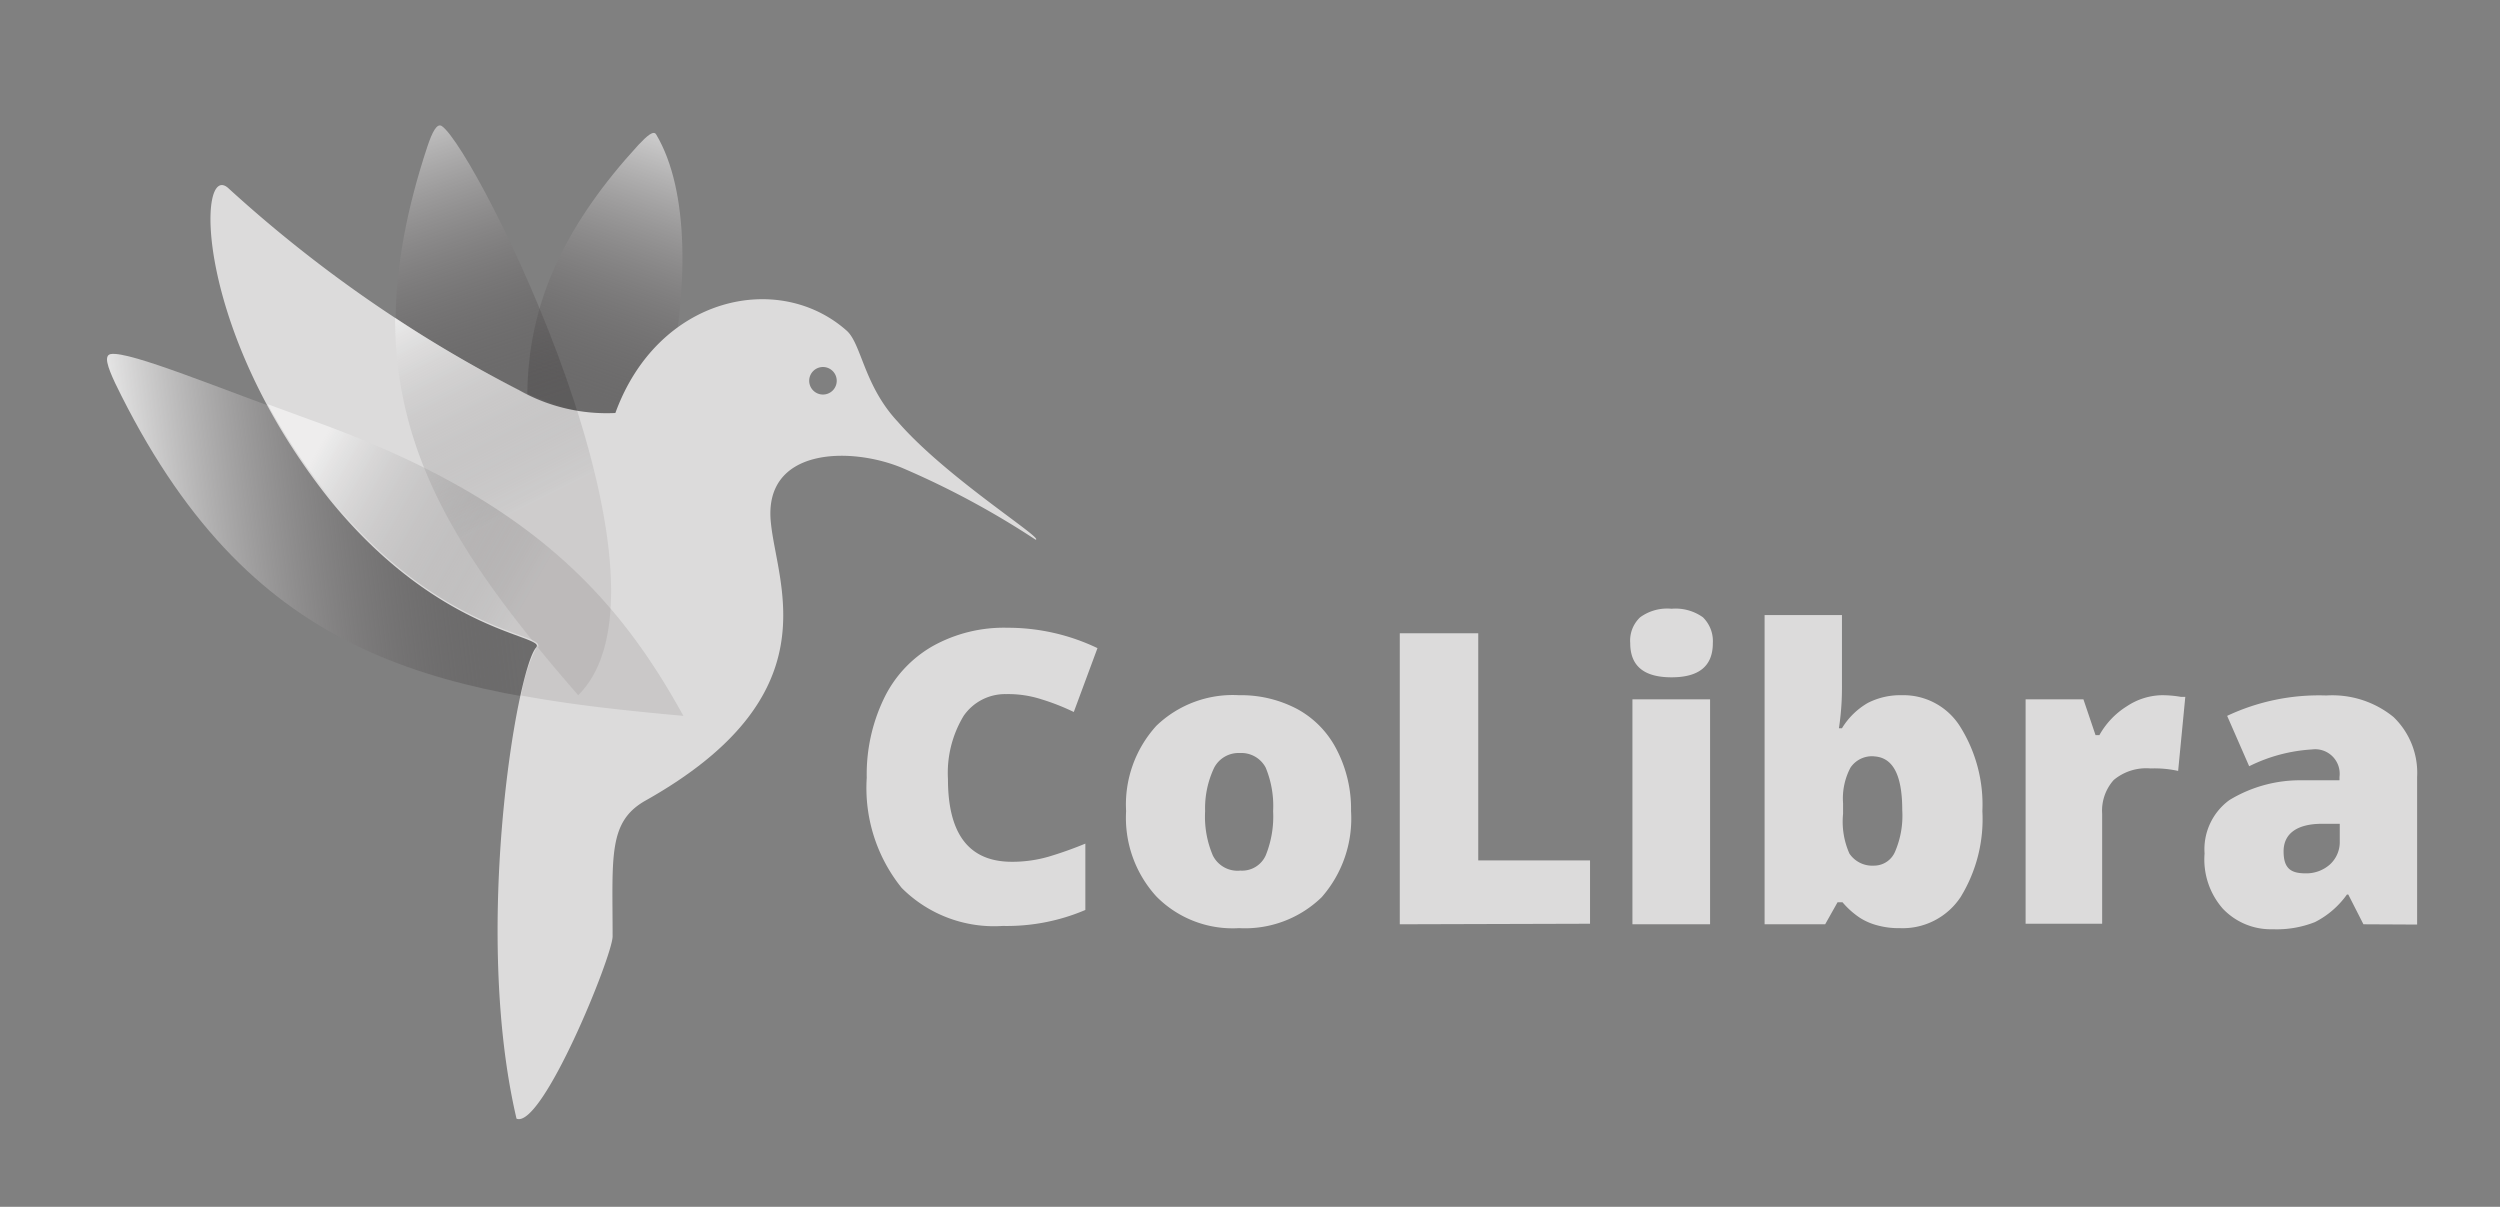 <svg id="LOGO" xmlns="http://www.w3.org/2000/svg" xmlns:xlink="http://www.w3.org/1999/xlink" viewBox="0 0 90.8 43.83"><rect x="0" y="0" width="90.8" height="43.83" fill="#808080" stroke="none"/><defs><linearGradient id="linear-gradient" x1="20.93" y1="15.72" x2="25.39" y2="2.92" gradientUnits="userSpaceOnUse"><stop offset="0" stop-color="#231f20" stop-opacity="0.2"/><stop offset="1" stop-color="#fff"/></linearGradient><linearGradient id="linear-gradient-2" x1="17.89" y1="15.2" x2="13.53" y2="2.04" xlink:href="#linear-gradient"/><linearGradient id="linear-gradient-3" x1="18.54" y1="18.96" x2="3.47" y2="20.75" xlink:href="#linear-gradient"/><linearGradient id="linear-gradient-4" x1="19.3" y1="18.3" x2="15.67" y2="11.04" xlink:href="#linear-gradient"/><linearGradient id="linear-gradient-5" x1="18.94" y1="22.14" x2="10.83" y2="17.51" xlink:href="#linear-gradient"/></defs><title>colibra_logo_footer</title><path d="M36.54,25.21A1.83,1.83,0,0,0,35,26a4,4,0,0,0-.57,2.3c0,2,.77,3,2.32,3a4.74,4.74,0,0,0,1.35-.19,13.9,13.9,0,0,0,1.32-.47v2.41a7.27,7.27,0,0,1-3,.58,4.74,4.74,0,0,1-3.67-1.38,5.78,5.78,0,0,1-1.27-4,6.35,6.35,0,0,1,.62-2.87,4.37,4.37,0,0,1,1.77-1.91,5.31,5.31,0,0,1,2.73-.67,7.54,7.54,0,0,1,3.26.74L39,25.86a8.1,8.1,0,0,0-1.17-.46A3.94,3.94,0,0,0,36.54,25.21Z" fill="#dcdbdb"/><path d="M49.07,29.46A4.33,4.33,0,0,1,48,32.59a4,4,0,0,1-3,1.12,3.89,3.89,0,0,1-3-1.15,4.24,4.24,0,0,1-1.1-3.1A4.25,4.25,0,0,1,42,26.36a4,4,0,0,1,3-1.11,4.36,4.36,0,0,1,2.13.51,3.47,3.47,0,0,1,1.42,1.47A4.67,4.67,0,0,1,49.07,29.46Zm-5.3,0a3.6,3.6,0,0,0,.28,1.61,1,1,0,0,0,1,.55.94.94,0,0,0,.92-.55,3.77,3.77,0,0,0,.27-1.61,3.65,3.65,0,0,0-.27-1.58,1,1,0,0,0-.94-.53,1,1,0,0,0-.93.53A3.43,3.43,0,0,0,43.77,29.46Z" fill="#dcdbdb"/><path d="M50.84,33.57V23h2.85v8.25h4.06v2.3Z" fill="#dcdbdb"/><path d="M59.21,23.36a1.16,1.16,0,0,1,.36-.94,1.67,1.67,0,0,1,1.14-.31,1.71,1.71,0,0,1,1.14.31,1.21,1.21,0,0,1,.36.94c0,.83-.5,1.24-1.5,1.24S59.21,24.19,59.21,23.36Zm2.9,10.21H59.29V25.4h2.82Z" fill="#dcdbdb"/><path d="M69.07,25.25a2.43,2.43,0,0,1,2.11,1.12A5.33,5.33,0,0,1,72,29.46a5.41,5.41,0,0,1-.79,3.12A2.52,2.52,0,0,1,69,33.71a2.9,2.9,0,0,1-.81-.1,2.22,2.22,0,0,1-.63-.27,3,3,0,0,1-.64-.57h-.18l-.45.8h-2.2V22.34H66.9v2.54c0,.31,0,.83-.11,1.57h.11a2.65,2.65,0,0,1,.94-.92A2.59,2.59,0,0,1,69.07,25.25Zm-1,2.22a.94.94,0,0,0-.86.41,2.38,2.38,0,0,0-.27,1.29v.39A2.86,2.86,0,0,0,67.17,31a1,1,0,0,0,.89.44.83.83,0,0,0,.77-.51,3.31,3.31,0,0,0,.26-1.5C69.09,28.12,68.74,27.47,68,27.47Z" fill="#dcdbdb"/><path d="M78.51,25.25a4,4,0,0,1,.7.06l.16,0L79.11,28a4,4,0,0,0-1-.09,1.84,1.84,0,0,0-1.34.42,1.67,1.67,0,0,0-.42,1.22v4H73.57V25.4h2.1l.44,1.3h.14a2.9,2.9,0,0,1,1-1.05A2.37,2.37,0,0,1,78.51,25.25Z" fill="#dcdbdb"/><path d="M85.84,33.57l-.55-1.08h-.05a3.2,3.2,0,0,1-1.16,1,3.76,3.76,0,0,1-1.53.26A2.4,2.4,0,0,1,80.73,33a2.71,2.71,0,0,1-.66-2,2.21,2.21,0,0,1,.9-1.94,4.94,4.94,0,0,1,2.64-.72l1.36,0v-.12a.89.89,0,0,0-1-1,5.88,5.88,0,0,0-2.28.61L80.89,26a7.82,7.82,0,0,1,3.6-.74,3.52,3.52,0,0,1,2.44.78,2.81,2.81,0,0,1,.86,2.18v5.36Zm-2.1-1.85a1.29,1.29,0,0,0,.88-.32,1.1,1.1,0,0,0,.36-.85v-.63l-.64,0c-.93,0-1.4.37-1.4,1S83.21,31.72,83.74,31.72Z" fill="#dcdbdb"/><path d="M20.53,21.85C18.7,15.57,17.92,11,23.19,5.26c.32-.34.55-.53.64-.38C26.29,9,23.58,19.52,20.53,21.85Z" fill-rule="evenodd" fill="url(#linear-gradient)"/><path d="M21,25.25c-5.25-6.1-8.48-10.86-5.48-19.92.18-.54.35-.87.53-.75C17.33,5.48,25.15,21.16,21,25.25Z" fill-rule="evenodd" fill="url(#linear-gradient-2)"/><path d="M24.82,26C15.53,25.21,9,23.86,4.18,13.91c-.28-.6-.41-1-.16-1.05.69-.12,4,1.27,7.2,2.41C19,18,22.31,21.44,24.82,26Z" fill-rule="evenodd" fill="url(#linear-gradient-3)"/><path d="M29.9,13.33a.5.5,0,1,1-.51.5.5.5,0,0,1,.51-.5Zm7.71,6.27c.37,0-3.23-2.24-5-4.28C31.37,14,31.29,12.47,30.74,12c-2.46-2.17-6.84-1.25-8.39,3a6.47,6.47,0,0,1-3.5-.83A48.49,48.49,0,0,1,8.31,6.85C7.16,5.75,7,11.93,12,18.18c4,4.9,7.87,4.88,7.47,5.34-.71.82-2.31,10.28-.71,17.11.93.38,3.49-5.92,3.49-6.62,0-2.9-.17-4.16,1.19-4.93C30.22,25.27,28.23,21.29,28,19c-.3-2.74,2.87-2.8,4.78-2A30.91,30.91,0,0,1,37.61,19.6Z" fill="#dcdbdb" fill-rule="evenodd"/><path d="M21,25.25c-.51-.59-1-1.16-1.46-1.73.08-.08,0-.15-.19-.24-3-3.72-5-7.16-5-11.74a38.88,38.88,0,0,0,4.51,2.62,10.52,10.52,0,0,0,2.1.75C22.29,19.1,22.88,23.38,21,25.25Z" fill-rule="evenodd" opacity="0.39" fill="url(#linear-gradient-4)"/><path d="M24.82,26c-2.1-.19-4.06-.4-5.89-.74a5.72,5.72,0,0,1,.58-1.78c.4-.46-3.51-.44-7.47-5.34a23.5,23.5,0,0,1-2.32-3.46l1.5.55C19,18,22.31,21.44,24.82,26Z" fill-rule="evenodd" opacity="0.51" fill="url(#linear-gradient-5)"/></svg>